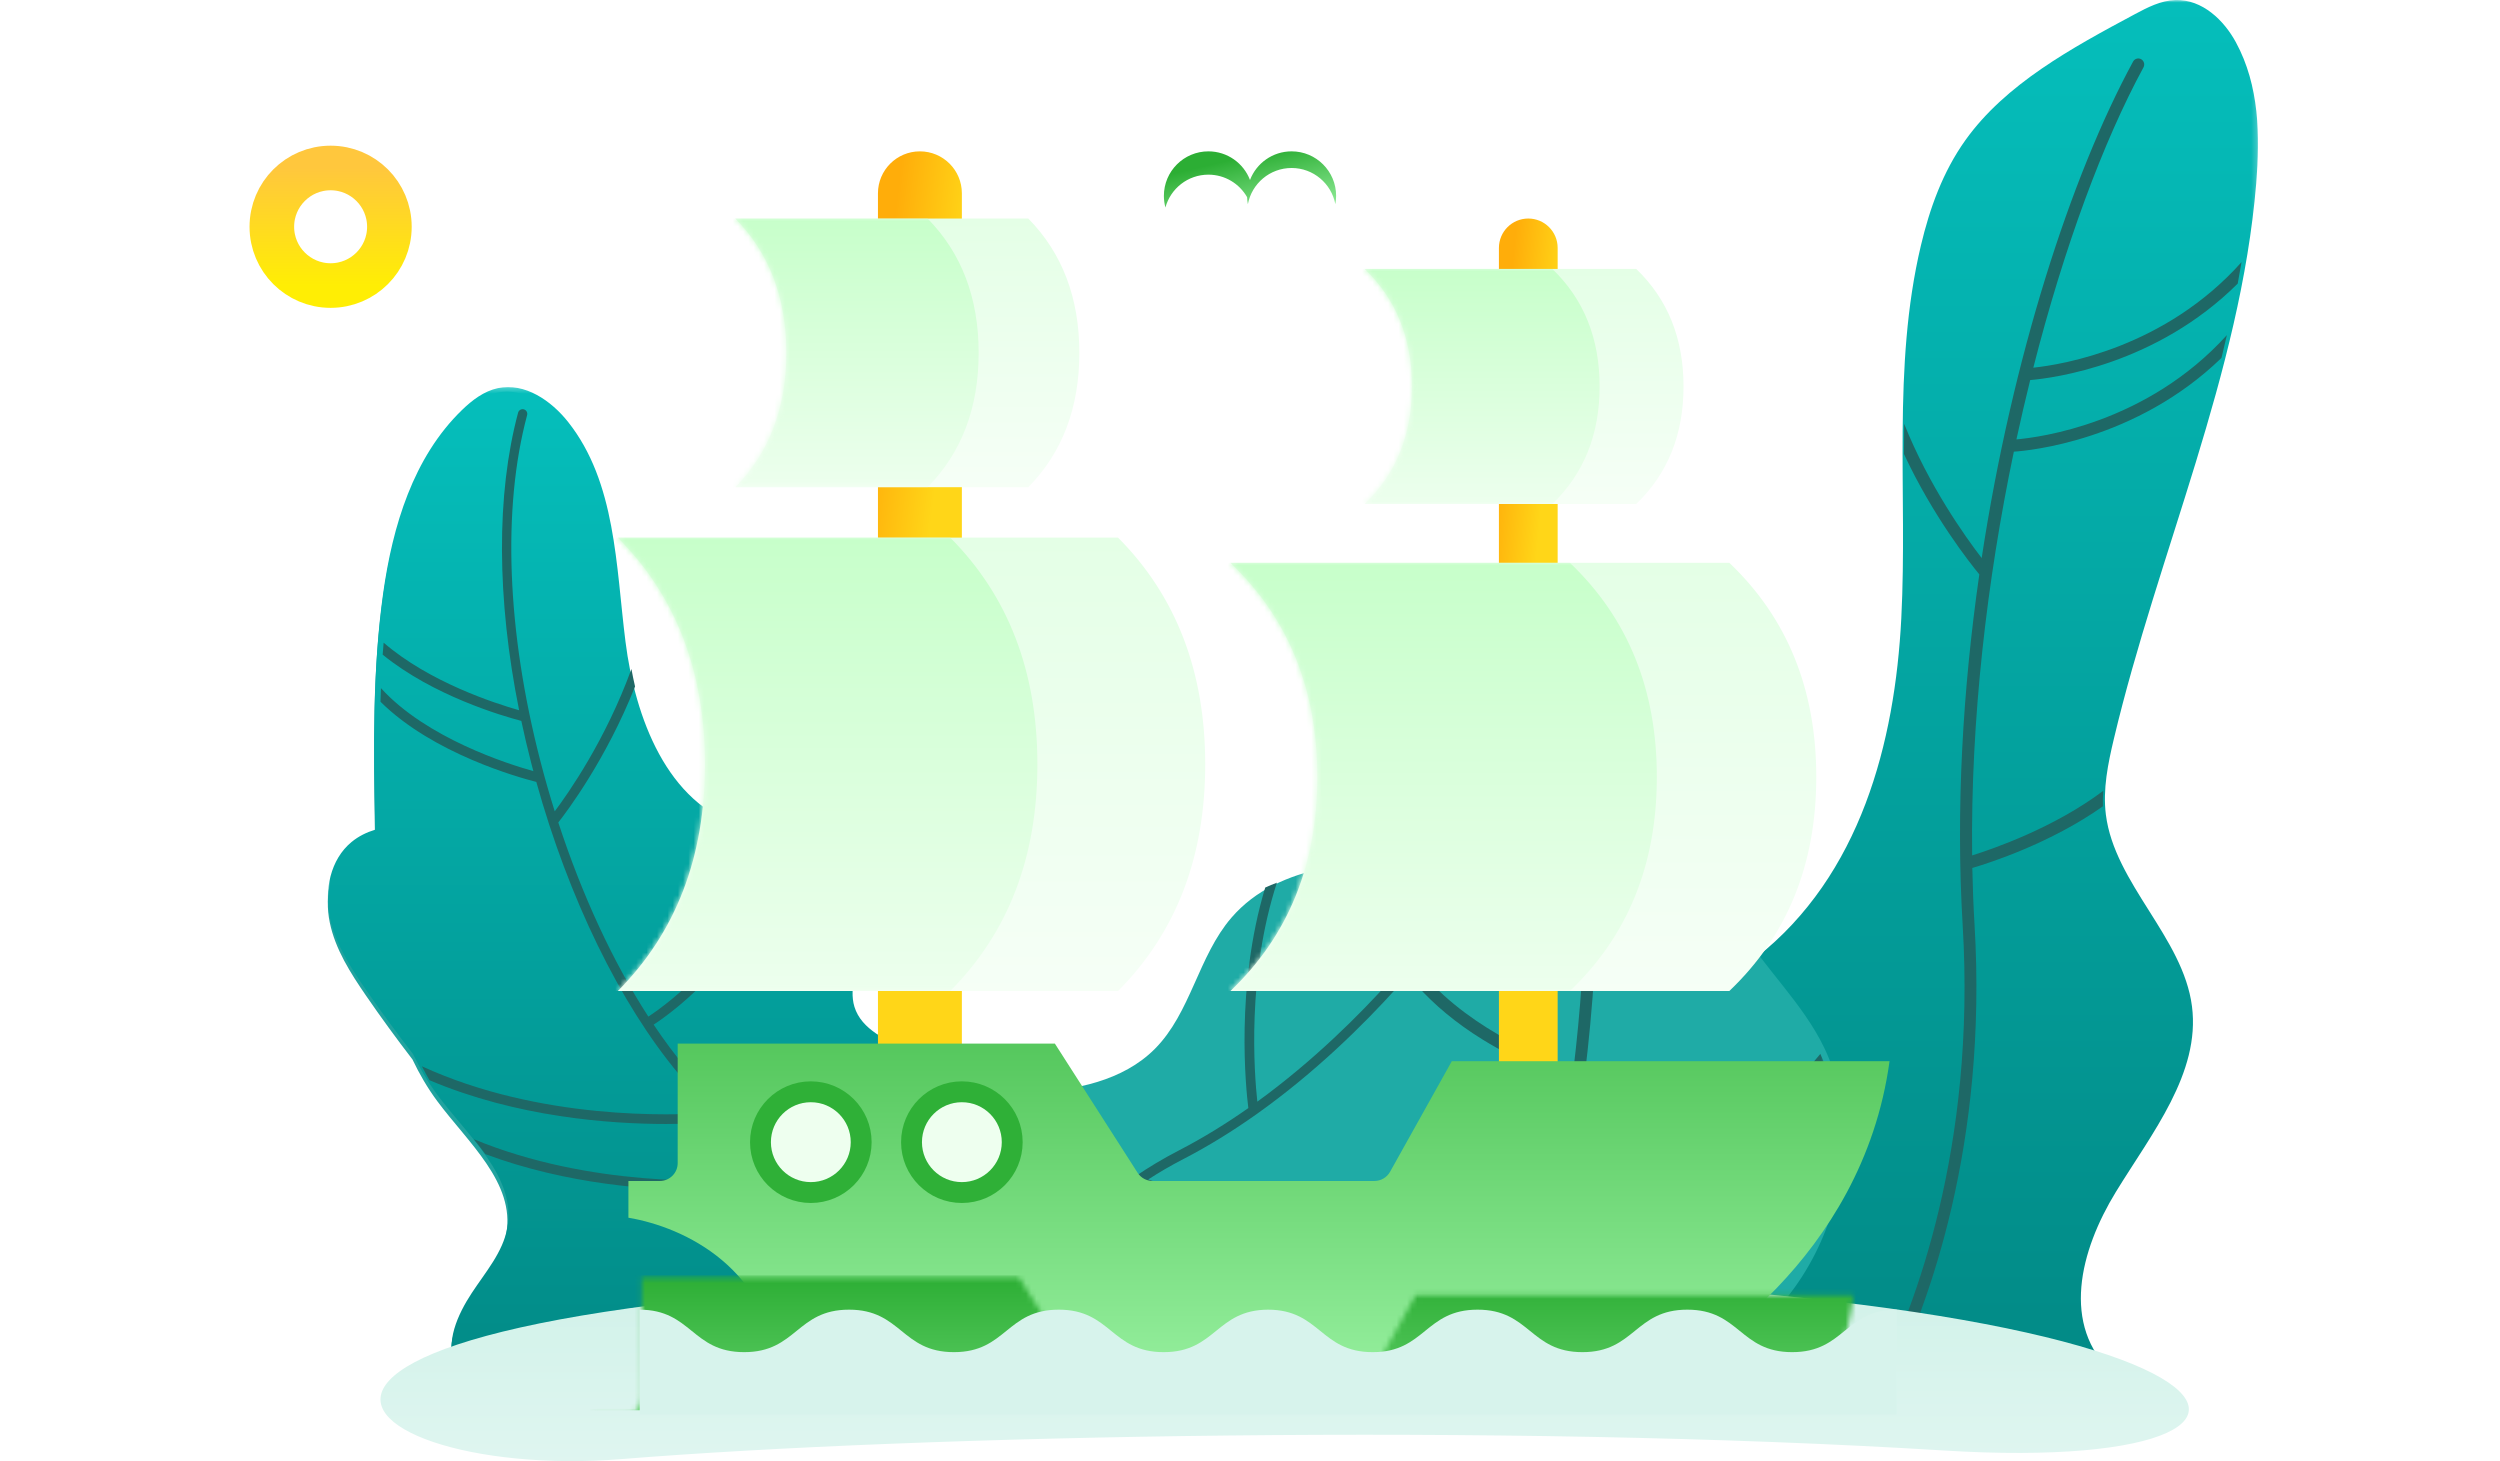 <?xml version="1.0" encoding="UTF-8"?>
<svg width="479px" height="280px" viewBox="0 0 479 280" version="1.1" xmlns="http://www.w3.org/2000/svg" xmlns:xlink="http://www.w3.org/1999/xlink">
    <!-- Generator: Sketch 52 (66869) - http://www.bohemiancoding.com/sketch -->
    <title>Group Copy 3</title>
    <desc>Created with Sketch.</desc>
    <defs>
        <linearGradient x1="101.603%" y1="126.682%" x2="27.593%" y2="23.475%" id="linearGradient-1">
            <stop stop-color="#A9FBB1" offset="0%"></stop>
            <stop stop-color="#2CAE34" offset="100%"></stop>
        </linearGradient>
        <polygon id="path-2" points="0.258 0.283 147.889 0.283 147.889 98.56 0.258 98.56"></polygon>
        <polygon id="path-4" points="5.72956966e-05 0.243 148.888 0.243 148.888 188.141 5.72956966e-05 188.141"></polygon>
        <linearGradient x1="50%" y1="0%" x2="50%" y2="100%" id="linearGradient-6">
            <stop stop-color="#05BFBC" offset="0%"></stop>
            <stop stop-color="#028A86" offset="100%"></stop>
        </linearGradient>
        <polygon id="path-7" points="0.005 0.004 147.805 0.004 147.805 263.173 0.005 263.173"></polygon>
        <linearGradient x1="50%" y1="0%" x2="50%" y2="100%" id="linearGradient-9">
            <stop stop-color="#05BEBB" offset="0%"></stop>
            <stop stop-color="#028A86" offset="100%"></stop>
        </linearGradient>
        <polygon id="path-10" points="0.062 0.11 78.396 0.11 78.396 134.4 0.062 134.4"></polygon>
        <linearGradient x1="58.726%" y1="261.9%" x2="55.732%" y2="-345.985%" id="linearGradient-12">
            <stop stop-color="#FCFEFF" offset="0%"></stop>
            <stop stop-color="#95E0CA" offset="100%"></stop>
        </linearGradient>
        <linearGradient x1="50%" y1="0%" x2="50%" y2="100%" id="linearGradient-13">
            <stop stop-color="#FFC73D" offset="0%"></stop>
            <stop stop-color="#FFEE04" offset="100%"></stop>
        </linearGradient>
        <linearGradient x1="50%" y1="50%" x2="19.152%" y2="7.587%" id="linearGradient-14">
            <stop stop-color="#FFD618" offset="0%"></stop>
            <stop stop-color="#FFAD0A" offset="100%"></stop>
        </linearGradient>
        <linearGradient x1="67.634%" y1="132.218%" x2="67.634%" y2="-65.114%" id="linearGradient-15">
            <stop stop-color="#A9FBB1" offset="0%"></stop>
            <stop stop-color="#2CAE34" offset="100%"></stop>
        </linearGradient>
        <path d="M199.181,63.756 L29.288,63.756 C27.628,43.57 11.355,35.636 0.422,33.78 L0.422,26.743 L6.436,26.743 C8.329,26.743 9.863,25.208 9.863,23.315 L9.863,0.417 L82.129,0.417 L97.98,25.166 C98.613,26.147 99.699,26.743 100.869,26.743 L143.362,26.743 C144.601,26.743 145.745,26.068 146.351,24.987 L158.185,3.793 L242.054,3.793 C236.814,42.145 204.247,61.034 199.181,63.756 Z" id="path-16"></path>
        <linearGradient x1="67.634%" y1="235.091%" x2="67.634%" y2="0%" id="linearGradient-18">
            <stop stop-color="#A9FBB1" offset="0%"></stop>
            <stop stop-color="#2CAE34" offset="100%"></stop>
        </linearGradient>
        <linearGradient x1="67.634%" y1="146.03%" x2="67.634%" y2="0%" id="linearGradient-19">
            <stop stop-color="#FEFFFE" offset="0%"></stop>
            <stop stop-color="#E4FFE6" offset="100%"></stop>
        </linearGradient>
        <path d="M0,0 L95.592,0 C106.701,10.573 112.255,24.248 112.255,41.025 C112.255,57.801 106.701,71.476 95.592,82.049 L0,82.049 C11.108,71.476 16.663,57.801 16.663,41.025 C16.663,24.248 11.108,10.573 0,0 Z" id="path-20"></path>
        <linearGradient x1="67.634%" y1="146.03%" x2="67.634%" y2="0%" id="linearGradient-22">
            <stop stop-color="#FEFFFE" offset="0%"></stop>
            <stop stop-color="#C7FFCA" offset="100%"></stop>
        </linearGradient>
        <path d="M0,0 L52.027,0 C58.073,5.805 61.096,13.313 61.096,22.523 C61.096,31.734 58.073,39.242 52.027,45.047 L0,45.047 C6.046,39.242 9.069,31.734 9.069,22.523 C9.069,13.313 6.046,5.805 0,0 Z" id="path-23"></path>
        <path d="M0,0 L95.84,0 C106.977,11.195 112.545,25.674 112.545,43.438 C112.545,61.201 106.977,75.68 95.84,86.876 L0,86.876 C11.137,75.68 16.706,61.201 16.706,43.438 C16.706,25.674 11.137,11.195 0,0 Z" id="path-25"></path>
        <path d="M0,0 L56.135,0 C62.658,6.634 65.919,15.215 65.919,25.741 C65.919,36.267 62.658,44.848 56.135,51.482 L0,51.482 C6.523,44.848 9.785,36.267 9.785,25.741 C9.785,15.215 6.523,6.634 0,0 Z" id="path-27"></path>
    </defs>
    <g id="Page-1" stroke="none" stroke-width="1" fill="none" fill-rule="evenodd">
        <g id="Group-Copy-3">
            <rect id="Rectangle-50" fill="#FFFFFF" fill-rule="nonzero" x="0" y="0" width="479" height="280"></rect>
            <path d="M239.091,39.123 C239.008,38.686 238.959,38.236 238.946,37.778 C237.478,35.201 234.706,33.464 231.529,33.464 C227.591,33.464 224.276,36.133 223.295,39.761 C223.103,39.049 223,38.301 223,37.529 C223,32.819 226.819,29 231.529,29 C235.168,29 238.275,31.279 239.5,34.488 C240.725,31.279 243.832,29 247.471,29 C252.181,29 256,32.819 256,37.529 C256,38.074 255.949,38.607 255.851,39.123 C255.105,35.175 251.637,32.188 247.471,32.188 C243.305,32.188 239.837,35.175 239.091,39.123 Z" id="Combined-Shape-Copy" fill="url(#linearGradient-1)"></path>
            <g id="Group-15-Copy" transform="translate(51.548, 0)">
                <g id="Group-11" transform="translate(11.262, 0)">
                    <g id="Group-15" transform="translate(0, 73.92)">
                        <g id="Group-3" transform="translate(84.098, 90.72)">
                            <mask id="mask-3" fill="white">
                                <use xlink:href="#path-2"></use>
                            </mask>
                            <g id="Clip-2"></g>
                            <path d="M133.174,50.495 C127.386,55.042 120.474,58.01 114.592,62.441 C108.714,66.872 103.698,73.524 104.28,80.807 C104.922,88.776 112.105,94.486 119.331,98.083 C108.382,98.56 72.73,98.083 58.745,98.083 L17.232,98.083 C13.494,98.083 7.839,99.155 4.252,98.083 C-5.181,95.267 4.867,88.123 6.292,80.408 C8.032,71.017 5.126,60.145 11.079,52.627 C14.257,48.613 19.372,46.556 24.437,45.585 C32.953,43.956 41.731,44.939 50.401,44.635 C59.068,44.334 68.274,42.437 74.357,36.33 C81.264,29.396 82.659,18.578 89.047,11.175 C98.193,0.584 114.276,0.045 128.366,0.337 C132.755,0.429 137.442,0.613 141.009,3.142 C144.068,5.309 145.796,8.885 146.778,12.476 C150.538,26.212 144.448,41.636 133.174,50.495" id="Fill-1" fill="#1FABA6" mask="url(#mask-3)"></path>
                        </g>
                        <path d="M163.873,148.185 C161.494,149.412 159.269,150.713 157.191,152.065 C162.36,153.888 179.119,158.676 199.123,152.766 C197.986,153.516 196.862,154.285 195.779,155.113 C195.505,155.325 195.235,155.546 194.967,155.763 C189.374,157.012 184.084,157.496 179.3,157.496 C166.618,157.496 157.447,154.2 155.281,153.344 C133.269,168.613 128.593,189.426 128.545,189.662 C128.451,190.101 128.067,190.4 127.637,190.4 C127.573,190.4 127.507,190.394 127.444,190.379 C126.942,190.273 126.623,189.777 126.728,189.272 C126.77,189.081 129.751,175.723 142.059,162.377 C140.237,159.837 133.804,149.878 134.505,136.865 C135.127,136.817 135.747,136.744 136.369,136.677 C135.612,148.835 141.436,158.249 143.361,161.004 C146.528,157.744 150.269,154.511 154.671,151.502 C157.227,149.757 160.006,148.085 163.025,146.524 C167.713,144.102 172.176,141.335 176.371,138.386 C175.917,134.778 173.86,115.157 179.606,96.134 C180.337,95.799 181.086,95.484 181.847,95.2 C176.064,112.97 177.504,131.742 178.094,137.155 C199.466,121.638 213.437,101.95 213.606,101.708 C213.9,101.285 214.484,101.188 214.899,101.484 C215.317,101.781 215.419,102.364 215.121,102.785 C214.947,103.033 200.305,123.673 177.992,139.523 C177.928,139.569 177.862,139.614 177.796,139.659 C173.43,142.75 168.772,145.653 163.873,148.185" id="Fill-4" fill="#1E6866"></path>
                        <path d="M179.774,138.88 C179.668,138.975 179.545,139.065 179.41,139.131 C179.533,139.048 179.657,138.963 179.774,138.88" id="Fill-6" fill="#13514F"></path>
                        <path d="M109.658,188.82 L24.369,188.82 C22.237,184.516 24.769,179.013 27.388,174.985 C30.005,170.956 33.352,167.14 34.194,162.417 C35.923,152.718 26.838,144.981 20.965,137.052 C19.094,134.528 17.543,131.851 16.222,129.073 C13.152,125.083 10.186,121.012 7.333,116.864 C4.353,112.527 1.436,107.972 0.374,102.825 C-0.691,97.681 0.464,91.765 4.524,88.403 C5.886,87.273 7.411,86.537 9.035,86.041 C9.023,85.455 9.011,84.868 9.002,84.285 C8.764,69.702 8.532,55.053 10.551,40.607 C12.343,27.789 16.264,14.599 25.548,5.531 C27.488,3.635 29.74,1.9 32.396,1.326 C37.523,0.222 42.56,3.724 45.787,7.837 C54.887,19.426 54.869,35.364 56.697,49.956 C58.523,64.549 64.603,81.046 78.735,85.374 C86.782,87.838 97.365,86.534 101.734,93.691 C105.433,99.748 101.698,107.344 100.312,114.295 C99.933,116.182 99.747,118.168 100.303,120.01 C101.635,124.419 106.528,126.504 110.708,128.474 C126.884,136.098 147.388,155.999 148.004,175.251 C148.579,193.148 121.333,188.82 109.658,188.82" id="Fill-8" fill="#21A39F"></path>
                        <g id="Group-12">
                            <mask id="mask-5" fill="white">
                                <use xlink:href="#path-4"></use>
                            </mask>
                            <g id="Clip-11"></g>
                            <path d="M110.306,187.682 L24.513,187.682 C22.368,183.384 24.915,177.889 27.55,173.866 C30.182,169.843 33.549,166.032 34.396,161.316 C36.135,151.63 26.997,143.904 21.089,135.986 C19.207,133.465 17.646,130.792 16.318,128.017 C13.23,124.034 10.247,119.968 7.376,115.826 C4.378,111.495 1.444,106.947 0.376,101.807 C-0.695,96.669 0.467,90.762 4.551,87.405 C5.921,86.276 7.455,85.541 9.088,85.045 C9.076,84.46 9.064,83.875 9.055,83.292 C8.816,68.729 8.583,54.1 10.613,39.675 C12.416,26.874 16.361,13.703 25.699,4.647 C27.65,2.754 29.916,1.021 32.587,0.448 C37.745,-0.654 42.812,2.843 46.057,6.95 C55.211,18.523 55.193,34.439 57.032,49.011 C58.868,63.583 64.985,80.058 79.2,84.379 C87.295,86.84 97.94,85.538 102.335,92.685 C106.056,98.733 102.299,106.319 100.904,113.26 C100.523,115.145 100.336,117.128 100.895,118.968 C102.235,123.37 107.157,125.452 111.362,127.42 C127.634,135.033 148.258,154.906 148.879,174.132 C149.456,192.004 122.05,187.682 110.306,187.682" id="Fill-10" fill="url(#linearGradient-6)" mask="url(#mask-5)"></path>
                        </g>
                        <path d="M90.826,188.384 C90.826,188.878 90.423,189.28 89.931,189.28 L89.928,189.28 C89.436,189.28 89.036,188.876 89.036,188.381 C89.045,182.132 88.066,169.016 81.115,153.784 C79.784,153.901 76.484,154.138 71.864,154.138 C61.899,154.138 45.808,153.032 30.182,147.211 C29.478,146.249 28.738,145.299 27.977,144.352 C50.296,153.577 74.517,152.436 80.28,151.998 C78.567,148.443 76.522,144.783 74.09,141.082 C72.768,141.196 69.462,141.435 64.824,141.435 C54.077,141.435 36.207,140.144 19.477,133.049 C18.964,132.174 18.487,131.281 18.027,130.382 C40.699,140.791 66.301,139.793 72.902,139.319 C71.192,136.832 69.303,134.329 67.214,131.83 C55.973,118.369 46.133,98.141 39.947,75.895 C36.754,75.092 20.173,70.53 10.092,60.535 C10.116,59.666 10.143,58.797 10.178,57.927 C18.907,67.521 34.515,72.47 39.38,73.827 C39.24,73.3 39.102,72.773 38.965,72.245 C38.27,69.547 37.64,66.865 37.073,64.204 C33.378,63.235 20.158,59.375 10.51,51.513 C10.56,50.746 10.632,49.982 10.695,49.214 C19.424,56.767 32.018,60.846 36.652,62.162 C32.355,40.792 32.256,20.84 36.458,5.147 C36.586,4.667 37.079,4.382 37.556,4.511 C38.034,4.64 38.317,5.135 38.186,5.614 C33.408,23.459 34.3,46.96 40.699,71.795 C41.546,75.083 42.474,78.332 43.477,81.527 C46.112,78.02 53.242,67.827 58.172,54.259 C58.378,55.377 58.605,56.498 58.867,57.615 C53.29,71.675 45.739,81.659 44.161,83.664 C48.712,97.601 54.665,110.429 61.41,120.86 C64.887,118.597 80.304,107.582 86.66,86.572 C87.275,86.664 87.89,86.758 88.504,86.85 C82.046,108.526 66.182,119.952 62.428,122.403 C64.421,125.382 66.48,128.149 68.587,130.673 C88.701,154.761 90.841,179.057 90.826,188.384" id="Fill-13" fill="#1E6866"></path>
                    </g>
                    <g transform="translate(179.41, 0)">
                        <g id="Group-3" transform="translate(42.61, 0)">
                            <mask id="mask-8" fill="white">
                                <use xlink:href="#path-7"></use>
                            </mask>
                            <g id="Clip-2"></g>
                            <path d="M120.193,141.539 C119.057,146.322 118.045,151.219 118.654,156.077 C120.311,169.298 133.456,179.589 135.152,192.808 C136.793,205.598 127.476,217.1 120.573,228.369 C113.67,239.638 110.026,253.971 120.013,263.173 L0.005,263.173 C0.499,251.446 5.002,237.799 15.743,231.167 C18.382,229.536 21.454,228.437 23.756,226.432 C30.4,220.652 27.849,210.614 30.999,202.79 C34.438,194.251 44.121,189.406 51.711,183.423 C71.65,167.716 78.242,142.28 79.46,118.436 C80.679,94.592 77.679,70.377 83.216,47.037 C84.896,39.953 87.401,32.932 91.753,26.842 C99.423,16.109 112.04,9.224 124.218,2.712 C126.631,1.422 129.176,0.097 131.979,0.008 C137.15,-0.154 141.295,3.911 143.568,8.103 C148.064,16.382 148.218,26.007 147.455,35.2 C144.432,71.531 128.668,105.916 120.193,141.539" id="Fill-1" fill="url(#linearGradient-9)" mask="url(#mask-8)"></path>
                        </g>
                        <path d="M144.128,84.189 C144.961,80.334 145.843,76.543 146.766,72.82 C151.267,72.437 170.928,69.871 186.527,54.337 C186.785,52.967 187.029,51.596 187.259,50.221 C172.627,66.606 153.065,69.849 147.364,70.448 C153.275,47.252 160.798,27.032 168.47,12.91 C168.774,12.352 168.574,11.65 168.023,11.342 C167.479,11.039 166.783,11.236 166.479,11.796 C154.553,33.747 143.304,68.63 137.469,106.927 C134.318,102.831 127.345,93.046 122.614,81.198 C122.59,83.126 122.577,85.056 122.578,86.987 C128.134,98.921 135.241,107.896 137.017,110.053 C133.855,132.026 132.491,155.022 133.829,177.282 C136.398,220.001 124.549,250.58 117.738,264.32 L120.269,264.32 C127.277,249.837 138.635,219.299 136.1,177.142 C135.884,173.553 135.748,169.935 135.675,166.301 C138.963,165.335 150.684,161.574 160.693,154.488 C160.664,153.501 160.687,152.512 160.758,151.525 C151.327,158.613 139.638,162.65 135.642,163.895 C135.334,137.897 138.495,111.067 143.633,86.54 C146.53,86.352 167.053,84.427 183.417,68.578 C183.777,67.123 184.115,65.666 184.452,64.208 C169.153,81.091 148.639,83.801 144.128,84.189" id="Fill-4" fill="#1E6866"></path>
                        <path d="M74.193,262.687 C51.094,263.796 27.712,262.761 4.577,262.761 C0.601,247.881 -2.991,231.191 3.83,217.351 C9.633,205.571 21.981,198.334 29.503,187.543 C33.381,181.979 35.912,175.503 36.821,168.803 C38.068,159.607 36.297,150.281 36.488,141.004 C36.683,131.726 39.444,121.632 47.2,116.406 C53.938,111.867 63.383,112.192 70.348,116.386 C77.314,120.578 81.814,128.16 83.177,136.11 C84.296,142.627 83.473,149.315 83.99,155.904 C84.592,163.551 87.031,171.052 91.054,177.612 C95.979,185.646 103.194,192.243 107.286,200.719 C118.903,224.78 102.088,261.346 74.193,262.687" id="Fill-6" fill="#1FABA6"></path>
                        <g id="Group-10" transform="translate(29.154, 129.92)">
                            <mask id="mask-11" fill="white">
                                <use xlink:href="#path-10"></use>
                            </mask>
                            <g id="Clip-9"></g>
                            <path d="M78.396,74.447 C78.094,73.622 77.764,72.809 77.402,72.008 C65.343,87.114 37.506,96.892 28.529,99.737 C29.874,92.806 31.144,85.066 32.187,76.725 C32.201,76.688 32.238,76.67 32.249,76.631 C32.295,76.459 32.292,76.289 32.263,76.125 C33.047,69.759 33.686,63.037 34.118,56.036 C35.353,55.493 50.23,48.761 56.517,37.914 C56.165,36.826 55.85,35.728 55.572,34.619 C51.247,44.486 38.2,51.487 34.273,53.406 C34.465,49.807 34.594,46.136 34.661,42.408 C37.339,41.165 47.973,35.889 54.362,27.713 C54.313,27.249 54.25,26.785 54.214,26.32 C54.156,25.564 54.119,24.806 54.09,24.049 C49,32.108 38.644,37.843 34.71,39.808 C34.826,27.418 34.186,14.402 32.433,1.117 C32.347,0.48 31.747,0.035 31.143,0.12 C30.515,0.205 30.074,0.788 30.157,1.422 C33.654,27.924 32.695,53.348 30.123,74.8 C25.698,73.355 11.017,67.919 1.389,56.842 C1.105,57.294 0.827,57.751 0.526,58.192 C0.377,58.411 0.215,58.619 0.062,58.834 C3.437,62.637 7.641,66.131 12.652,69.233 C20.178,73.894 27.245,76.338 29.824,77.143 C28.743,85.653 27.424,93.5 26.04,100.5 C25.837,100.559 25.688,100.602 25.666,100.608 C25.057,100.777 24.696,101.415 24.864,102.032 C24.966,102.404 25.256,102.629 25.588,102.755 C22.167,119.467 18.521,130.926 17.361,134.393 C18.166,134.397 18.971,134.399 19.775,134.4 C21.19,130.081 24.724,118.594 28.008,102.337 C35.545,100.064 64.829,90.433 78.396,74.447" id="Fill-8" fill="#1E6866" mask="url(#mask-11)"></path>
                        </g>
                    </g>
                    <path d="M166.106,244.247 C374.419,242.029 394.389,283.174 309.687,277.918 C224.984,272.662 113.081,274.961 56.306,279.56 C-0.469,284.16 -42.207,246.464 166.106,244.247 Z" id="Rectangle-28" fill="url(#linearGradient-12)"></path>
                </g>
                <ellipse id="Oval-12-Copy-11" stroke="url(#linearGradient-13)" stroke-width="8.545" fill-rule="nonzero" cx="11.798" cy="43.448" rx="11.262" ry="11.264"></ellipse>
            </g>
            <g id="Group-30" transform="translate(118, 29)">
                <path d="M58.255,0 L58.255,0 C62.695,-8.15576159e-16 66.294,3.599 66.294,8.039 L66.294,176.969 L50.216,176.969 L50.216,8.039 C50.216,3.599 53.815,8.15576159e-16 58.255,0 Z" id="Rectangle-22" fill="url(#linearGradient-14)" fill-rule="nonzero"></path>
                <path d="M174.82,12.87 L174.82,12.87 C177.928,12.87 180.447,15.39 180.447,18.498 L180.447,176.969 L169.193,176.969 L169.193,18.498 C169.193,15.39 171.712,12.87 174.82,12.87 Z" id="Rectangle-22-Copy" fill="url(#linearGradient-14)" fill-rule="nonzero"></path>
                <g id="Rectangle-20" transform="translate(1.982, 170.533)">
                    <mask id="mask-17" fill="white">
                        <use xlink:href="#path-16"></use>
                    </mask>
                    <use id="Mask" fill="url(#linearGradient-15)" xlink:href="#path-16"></use>
                    <rect fill="url(#linearGradient-18)" mask="url(#mask-17)" x="-6.899" y="44.817" width="260.462" height="25.856"></rect>
                </g>
                <path d="M124.982,221.932 C134.961,221.968 134.985,230.072 145.01,230.072 C155.055,230.072 155.055,221.932 165.101,221.932 C175.148,221.932 175.148,230.072 185.195,230.072 C195.242,230.072 195.242,221.932 205.288,221.932 C215.335,221.932 215.335,230.072 225.382,230.072 C235.406,230.072 235.428,221.968 245.409,221.932 L245.409,242 L124.982,242 L4.555,242 L4.555,221.932 C14.534,221.968 14.558,230.072 24.583,230.072 C34.628,230.072 34.628,221.932 44.674,221.932 C54.721,221.932 54.721,230.072 64.768,230.072 C74.815,230.072 74.815,221.932 84.861,221.932 C94.908,221.932 94.908,230.072 104.955,230.072 C114.979,230.072 115.001,221.968 124.982,221.932 Z" id="Combined-Shape-Copy-3" fill="#D7F3EC"></path>
                <g id="Rectangle-23-Copy-5" transform="translate(117.743, 78.832)">
                    <mask id="mask-21" fill="white">
                        <use xlink:href="#path-20"></use>
                    </mask>
                    <use id="Mask" fill="url(#linearGradient-19)" xlink:href="#path-20"></use>
                    <path d="M-30.548,0 L65.044,0 C76.153,10.573 81.707,24.248 81.707,41.025 C81.707,57.801 76.153,71.476 65.044,82.049 L-30.548,82.049 C-19.44,71.476 -13.885,57.801 -13.885,41.025 C-13.885,24.248 -19.44,10.573 -30.548,0 Z" fill="url(#linearGradient-22)" mask="url(#mask-21)"></path>
                </g>
                <g id="Rectangle-23-Copy-8" transform="translate(143.468, 22.523)">
                    <mask id="mask-24" fill="white">
                        <use xlink:href="#path-23"></use>
                    </mask>
                    <use id="Mask" fill="url(#linearGradient-19)" xlink:href="#path-23"></use>
                    <path d="M-16.078,0 L35.949,0 C41.995,5.805 45.018,13.313 45.018,22.523 C45.018,31.734 41.995,39.242 35.949,45.047 L-16.078,45.047 C-10.032,39.242 -7.009,31.734 -7.009,22.523 C-7.009,13.313 -10.032,5.805 -16.078,0 Z" id="Rectangle-23-Copy-5" fill="url(#linearGradient-22)" mask="url(#mask-24)"></path>
                </g>
                <g id="Rectangle-23-Copy-6" transform="translate(0.375, 74.005)">
                    <mask id="mask-26" fill="white">
                        <use xlink:href="#path-25"></use>
                    </mask>
                    <use id="Mask" fill="url(#linearGradient-19)" xlink:href="#path-25"></use>
                    <path d="M-32.156,0 L63.684,0 C74.821,11.195 80.39,25.674 80.39,43.438 C80.39,61.201 74.821,75.68 63.684,86.876 L-32.156,86.876 C-21.019,75.68 -15.45,61.201 -15.45,43.438 C-15.45,25.674 -21.019,11.195 -32.156,0 Z" id="Rectangle-23-Copy-5" fill="url(#linearGradient-22)" mask="url(#mask-26)"></path>
                </g>
                <g id="Rectangle-23-Copy-7" transform="translate(22.884, 12.87)">
                    <mask id="mask-28" fill="white">
                        <use xlink:href="#path-27"></use>
                    </mask>
                    <use id="Mask" fill="url(#linearGradient-19)" xlink:href="#path-27"></use>
                    <path d="M-19.293,0 L36.841,0 C43.364,6.634 46.626,15.215 46.626,25.741 C46.626,36.267 43.364,44.848 36.841,51.482 L-19.293,51.482 C-12.77,44.848 -9.509,36.267 -9.509,25.741 C-9.509,15.215 -12.77,6.634 -19.293,0 Z" id="Rectangle-23-Copy-5" fill="url(#linearGradient-22)" mask="url(#mask-28)"></path>
                </g>
                <ellipse id="Oval-4" stroke="#2FB037" stroke-width="4" fill="#EEFFEF" fill-rule="nonzero" cx="37.354" cy="189.839" rx="9.647" ry="9.653"></ellipse>
                <ellipse id="Oval-4-Copy" stroke="#2FB037" stroke-width="4" fill="#EEFFEF" fill-rule="nonzero" cx="66.294" cy="189.839" rx="9.647" ry="9.653"></ellipse>
            </g>
        </g>
    </g>
</svg>